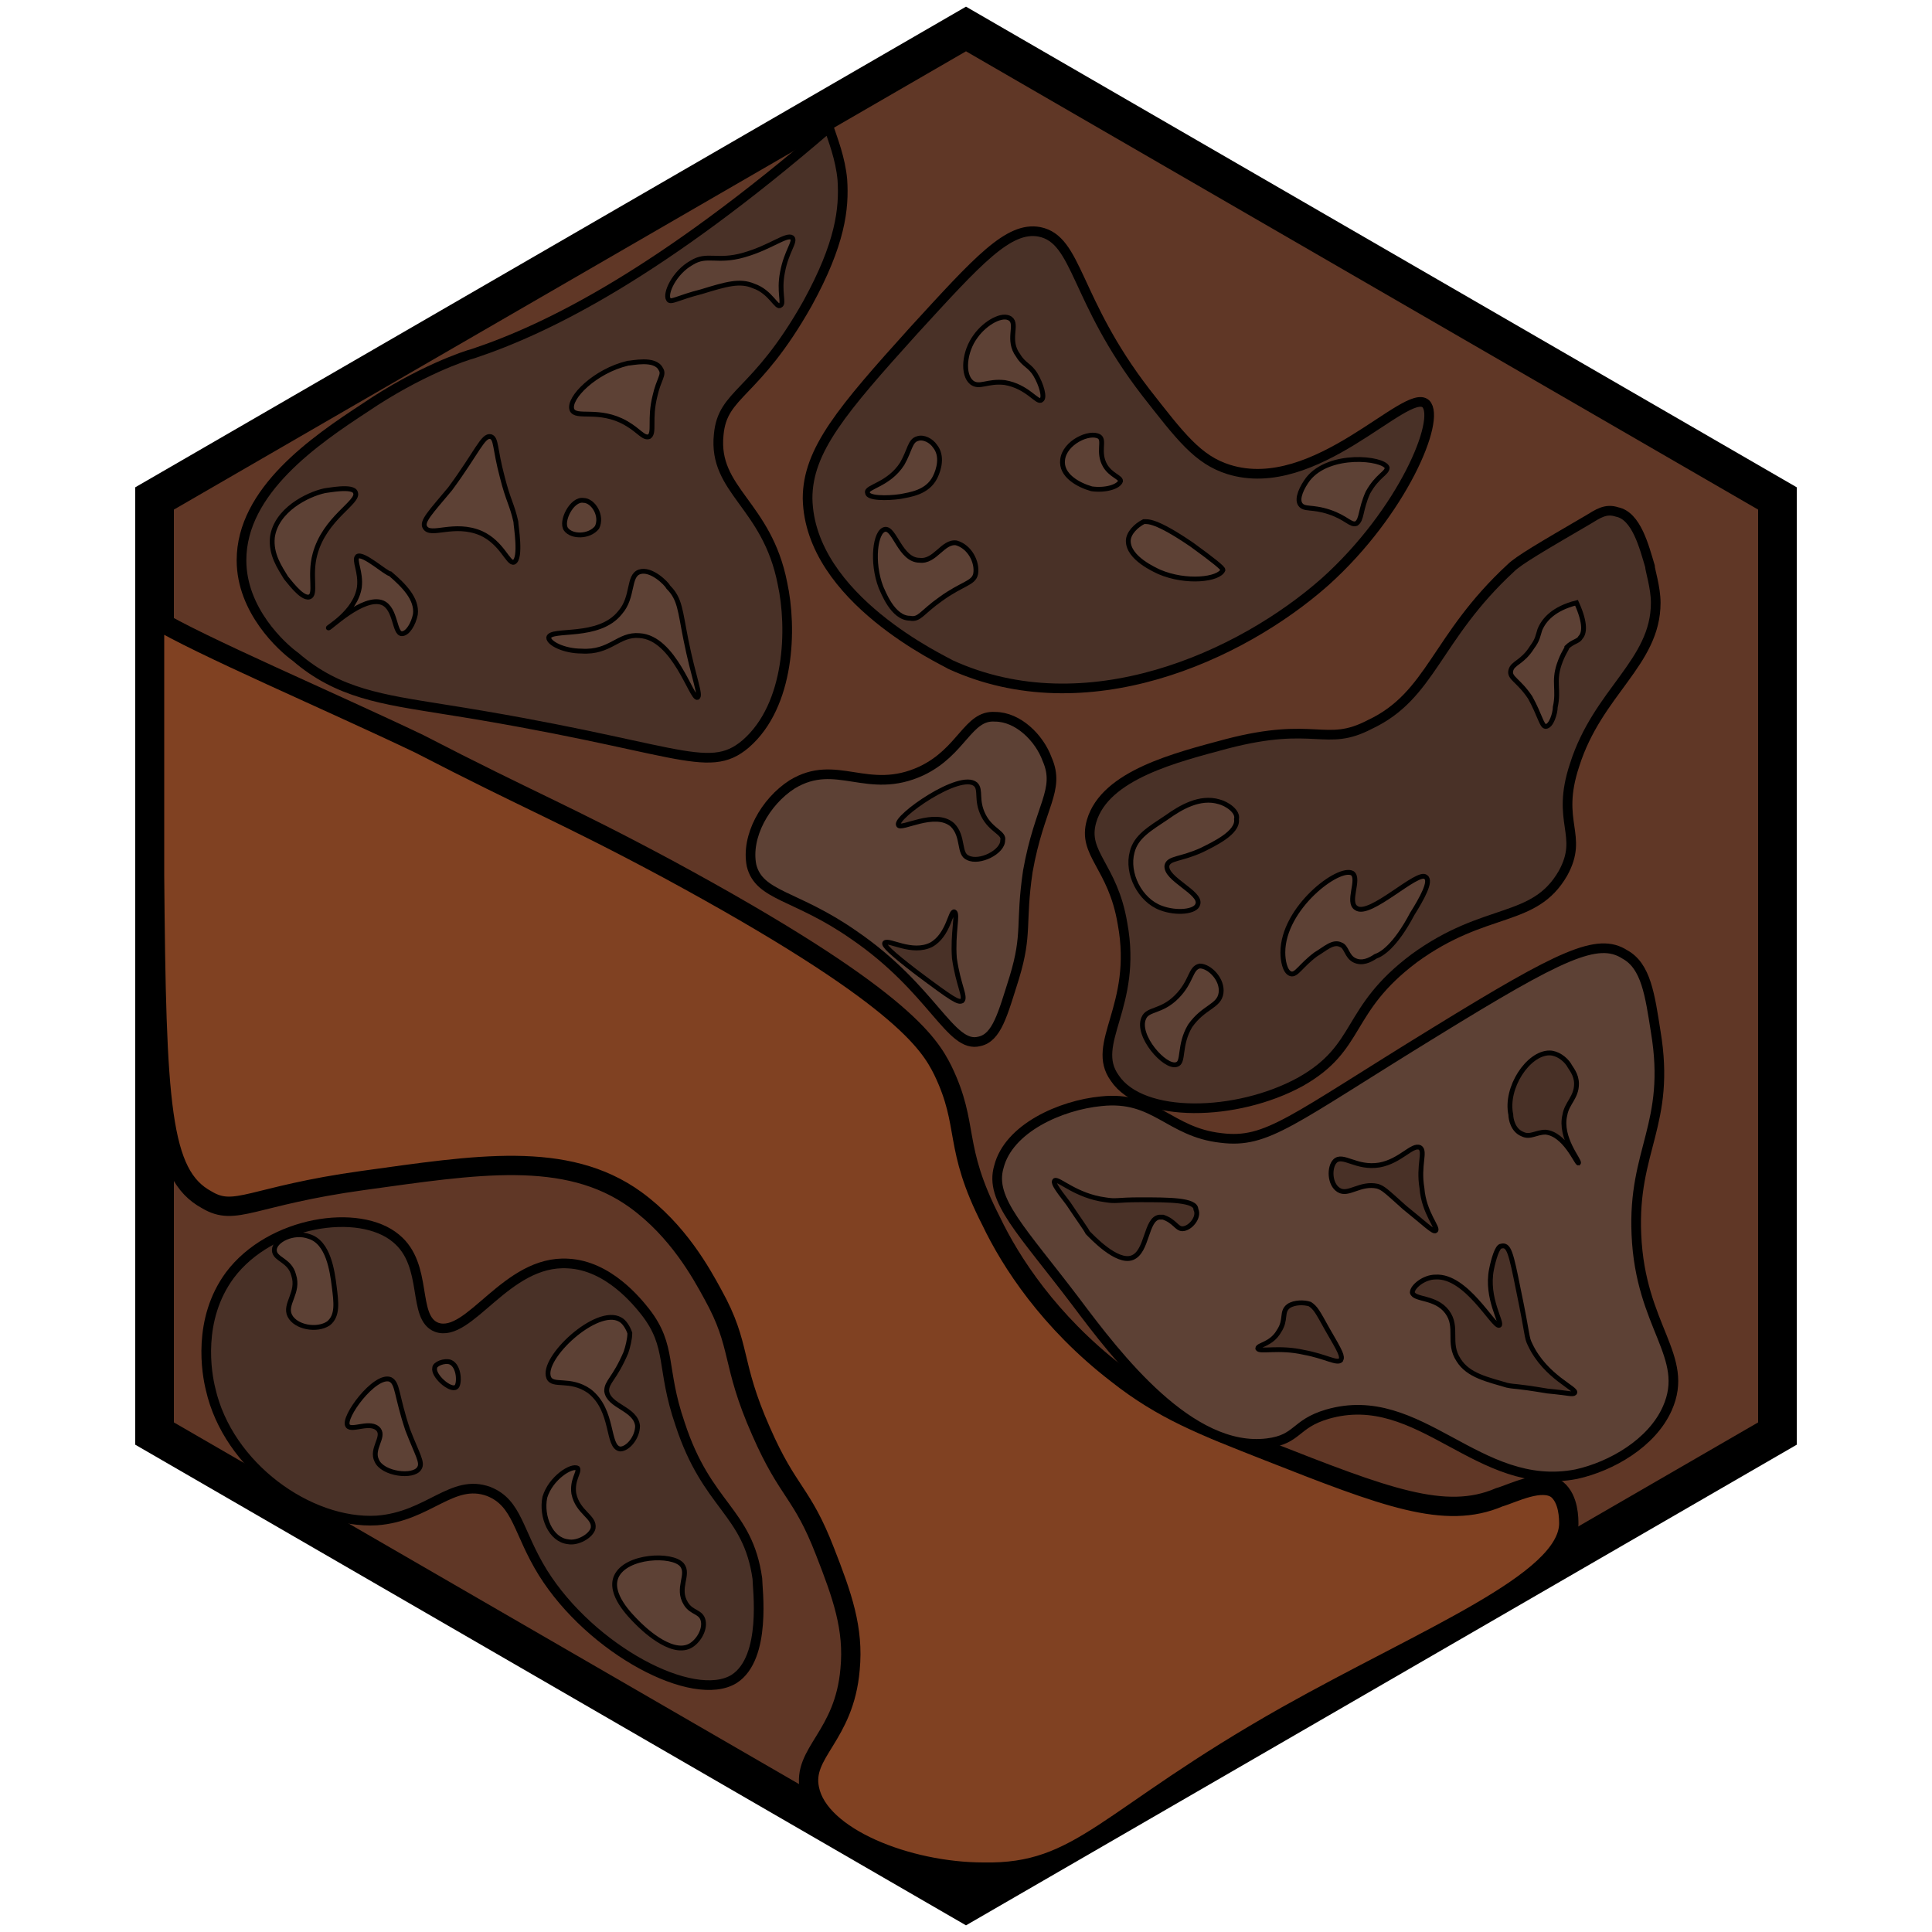 <?xml version="1.0" encoding="utf-8"?>
<!-- Generator: Adobe Illustrator 26.0.3, SVG Export Plug-In . SVG Version: 6.00 Build 0)  -->
<svg version="1.1" id="Ebene_2_00000074422167821747138070000012155992511794515371_"
	 xmlns="http://www.w3.org/2000/svg" xmlns:xlink="http://www.w3.org/1999/xlink" x="0px" y="0px" viewBox="0 0 100 100"
	 style="enable-background:new 0 0 100 100;" xml:space="preserve">
<style type="text/css">
	.st0{fill:#603726;stroke:#000000;stroke-width:2;stroke-miterlimit:10;}
	.st1{fill:#804122;stroke:#000000;stroke-miterlimit:10;}
	.st2{fill:#493127;stroke:#000000;stroke-width:0.5;stroke-miterlimit:10;}
	.st3{fill:#5D4135;stroke:#000000;stroke-width:0.5;stroke-miterlimit:10;}
	.st4{fill:#5D4135;stroke:#000000;stroke-width:0.25;stroke-miterlimit:10;}
	.st5{fill:#493127;stroke:#000000;stroke-width:0.25;stroke-miterlimit:10;}
</style>
<polygon class="st0" points="8,74.2 50,98.5 92,74.2 92,25.8 50,1.5 8,25.8 "/>
<path class="st1" d="M8,45.3c0.1,11.9,0.3,15.5,2.7,16.8c1.5,0.9,2.3-0.2,8.1-1c5.8-0.8,10.5-1.6,14.1,1c2.2,1.6,3.4,3.8,4,4.9
	c1.5,2.7,0.9,3.5,2.5,7.1c1.4,3.2,2.1,3.1,3.3,6.2c0.9,2.3,1.5,4,1.3,6.1c-0.3,3.5-2.5,4.3-2.1,6.2c0.5,2.5,5.1,4.3,9,4.3
	c5.1,0.1,6.3-2.8,15.7-8.1c7.3-4.1,14.5-6.9,14.6-9.9c0-0.3,0-1.3-0.6-1.8c-0.8-0.6-2.3,0.2-3,0.4c-2.8,1.2-5.9,0-12-2.4
	c-3.3-1.3-5.4-2.1-7.8-4c-3.5-2.7-5.5-5.8-6.5-7.9c-2-3.9-1.1-4.9-2.5-7.8c-0.7-1.4-2.2-3.9-14.2-10.4c-5.4-2.9-7.1-3.5-12.9-6.5
	C17.1,36.3,10.3,33.4,8,32C8,35.6,8,40.1,8,45.3z"/>
<path class="st2" d="M24.5,18.3c-0.4,0.1-2.8,0.9-5.6,2.8c-2.6,1.7-6.4,4.3-6.4,7.9c0,2.6,2.1,4.5,2.8,5c2.2,1.9,4.5,2.2,7.6,2.7
	c12.1,1.9,13.7,3.5,15.7,1.8c2.3-2,2.4-6,1.9-8.3c-0.8-4.1-3.6-4.8-3.3-7.7c0.2-2.2,1.9-2,4.6-6.8c1.7-3.1,1.9-4.9,1.8-6.4
	c-0.1-1.1-0.5-2.1-0.7-2.7C34.2,14.1,28.4,17,24.5,18.3z"/>
<path class="st2" d="M47.3,17.1c-3.7,4.1-5.5,6.2-5.5,8.7c0.1,5.2,7.1,8.4,7.4,8.6c7,3.2,15-0.4,19.4-4.3c4-3.6,6-8.4,5.2-9.2
	c-1-0.9-5.7,4.8-10.2,3.4c-1.6-0.5-2.5-1.7-4.3-4c-3.7-4.8-3.5-7.9-5.5-8.3C52.2,11.7,50.6,13.5,47.3,17.1z"/>
<path class="st2" d="M82.2,26.9c-2.4,1.4-3.6,2.1-4,2.5c-3.9,3.6-4.1,6.6-7.3,8.1c-2.3,1.2-2.8-0.2-7.4,1c-2.6,0.7-6.3,1.6-7,4
	c-0.5,1.7,1.1,2.3,1.6,5.3c0.8,4.3-1.7,6.2-0.4,8c1.4,2.1,6.3,2,9.6,0.2c3.2-1.8,2.3-3.7,5.9-6.4c3.7-2.7,6.2-1.8,7.7-4.4
	c1.1-2-0.4-2.6,0.6-5.6c1.2-3.8,4.2-5.3,4.2-8.4c0-0.8-0.3-1.7-0.3-1.9c-0.3-1-0.7-2.6-1.7-2.8C83.1,26.3,82.7,26.6,82.2,26.9z"/>
<path class="st3" d="M47.7,39.9c-2.8,1.3-4.4-0.7-6.7,0.7c-1.4,0.9-2.4,2.7-2.1,4.2c0.4,1.6,2.3,1.5,5.3,3.6c4.1,2.8,5,5.9,6.5,5.5
	c0.9-0.2,1.2-1.4,1.8-3.3c0.7-2.3,0.3-2.8,0.7-5.5c0.6-3.4,1.7-4.2,1-5.8c-0.4-1.1-1.5-2.2-2.7-2.2C50.1,37,49.8,38.9,47.7,39.9z"/>
<path class="st3" d="M74.3,53.4c-7.5,4.6-8.7,5.8-11.1,5.5c-2.7-0.3-3.4-2.2-6.2-1.9c-2.1,0.2-4.8,1.4-5.3,3.4c-0.5,1.7,1.2,3.3,4,7
	c2.1,2.8,5.9,7.8,9.9,7.3c1.6-0.2,1.4-1,3.1-1.5c4.8-1.4,7.8,4.1,12.9,3.1c1.8-0.4,3.9-1.6,4.7-3.4c1.2-2.7-1.4-4.2-1.6-9
	c-0.2-4.4,1.8-5.7,1-10.5c-0.3-1.9-0.5-3.4-1.6-4C82.7,48.5,80.8,49.4,74.3,53.4z"/>
<path class="st2" d="M22.6,68.7c-1.3-0.5-0.4-3.2-2.1-4.6c-1.9-1.6-6.5-0.9-8.6,1.9c-1.7,2.3-1.2,5.1-1,5.9c0.9,4,5.1,7,8.6,6.8
	c2.7-0.2,3.9-2.2,5.8-1.5c1.5,0.6,1.5,2.1,2.8,4.2c2.5,4,7.8,6.8,9.9,5.5c1.7-1.1,1.2-4.7,1.2-5.2c-0.5-3.5-2.6-3.7-4-8
	c-1-2.9-0.4-4-1.8-5.8c-0.4-0.5-1.9-2.4-4-2.5C26.2,65.2,24.3,69.3,22.6,68.7z"/>
<path class="st4" d="M79.7,32.6c-0.1,0.3-0.1,0.5-0.4,0.9c-0.5,0.8-1,0.8-1.1,1.2c-0.1,0.4,0.4,0.5,1,1.4c0.5,0.9,0.6,1.5,0.8,1.5
	c0.3,0,0.5-0.7,0.5-1c0.2-0.9-0.1-1.3,0.2-2.2c0.2-0.6,0.4-0.8,0.4-0.9c0.3-0.3,0.6-0.3,0.7-0.5c0.2-0.2,0.3-0.7-0.2-1.8
	C80.4,31.5,79.9,32.1,79.7,32.6z"/>
<path class="st4" d="M70.2,47c-0.5-0.3,0.2-1.5-0.2-1.8c-0.7-0.4-3.6,1.8-3.6,4.1c0,0.4,0.1,1,0.4,1.1c0.3,0.1,0.5-0.4,1.3-1
	c0.5-0.3,0.9-0.7,1.3-0.5c0.3,0.1,0.3,0.6,0.7,0.8c0.4,0.2,0.8,0,1.1-0.2c0.3-0.1,1-0.5,1.9-2.2c0.5-0.8,1-1.7,0.7-1.9
	C73.4,45,70.9,47.5,70.2,47z"/>
<path class="st4" d="M63.1,41.5c-1-0.3-2,0.3-2.7,0.8c-0.9,0.6-1.6,1-1.8,1.8c-0.3,1.1,0.4,2.5,1.5,2.9c0.8,0.3,1.8,0.2,1.9-0.2
	c0.2-0.6-1.7-1.3-1.6-2c0.1-0.4,0.7-0.3,1.8-0.8c0.6-0.3,1.9-0.9,1.8-1.6C64.1,42,63.5,41.6,63.1,41.5z"/>
<path class="st4" d="M63.2,51.4c-0.1,0.7-0.9,0.7-1.6,1.7c-0.6,1-0.3,1.9-0.7,2c-0.6,0.2-2.1-1.5-1.7-2.4c0.2-0.5,0.9-0.3,1.7-1.1
	c0.8-0.8,0.7-1.5,1.2-1.6C62.6,50,63.3,50.7,63.2,51.4z"/>
<path class="st5" d="M49.3,42.7c-0.9-0.8-2.7,0.3-2.8,0c-0.2-0.4,3.2-2.8,4-2.1c0.3,0.3,0,0.8,0.4,1.6c0.4,0.8,1.1,0.9,1,1.3
	c0,0.6-1.2,1.2-1.8,0.9C49.6,44.2,49.9,43.3,49.3,42.7z"/>
<path class="st4" d="M67.7,24.8c-0.3,0.4-0.6,1-0.4,1.3c0.2,0.3,0.6,0.1,1.5,0.4c0.9,0.3,1.1,0.7,1.4,0.6c0.3-0.2,0.2-0.7,0.6-1.6
	c0.5-0.9,1-1,1-1.3C71.6,23.7,68.8,23.4,67.7,24.8z"/>
<path class="st4" d="M61.7,28.2c-1.9-1.3-2.3-1.2-2.5-1.2c-0.4,0.2-0.8,0.6-0.8,1c0,0.9,1.4,1.5,1.6,1.6c1.4,0.6,3.1,0.4,3.3-0.1
	C63.3,29.4,62.8,29,61.7,28.2z"/>
<path class="st4" d="M55,23.8c-0.1,0.8,0.8,1.3,1.5,1.5c0.7,0.1,1.4-0.1,1.5-0.4c0-0.2-0.5-0.3-0.8-0.8c-0.4-0.7,0-1.3-0.3-1.5
	C56.4,22.3,55.1,22.9,55,23.8z"/>
<path class="st4" d="M52.3,16.5c-0.4-0.3-1.3,0.2-1.8,0.9c-0.6,0.8-0.7,2-0.2,2.4c0.4,0.3,0.8-0.1,1.7,0c1.2,0.2,1.7,1.1,1.9,0.9
	c0.2-0.1,0-0.8-0.3-1.3c-0.3-0.5-0.6-0.5-0.9-1C52.1,17.6,52.7,16.8,52.3,16.5z"/>
<path class="st4" d="M47.5,22.7c-0.4,0.1-0.4,0.6-0.8,1.3c-0.7,1.1-1.9,1.2-1.8,1.5c0,0.3,1,0.3,1.7,0.2c0.5-0.1,1.4-0.2,1.8-1
	c0.2-0.4,0.4-1.1,0-1.6C48.2,22.8,47.8,22.6,47.5,22.7z"/>
<path class="st5" d="M48.2,48.9c-1,0.5-2.2-0.3-2.4-0.1c-0.1,0.1,0.3,0.5,1.6,1.5c2,1.5,2.2,1.6,2.4,1.5c0.2-0.2-0.2-0.8-0.4-2.2
	c-0.1-1.3,0.2-2.3,0-2.4C49.2,47.1,49.1,48.4,48.2,48.9z"/>
<path class="st5" d="M81.6,56.1c0,0.7-0.5,1-0.6,1.6c-0.3,1.2,0.8,2.4,0.7,2.5c-0.1,0-0.7-1.5-1.7-1.6c-0.5,0-0.8,0.3-1.2,0.1
	c-0.5-0.2-0.6-0.8-0.6-1c-0.3-1.4,0.9-3.2,2-3.2c0.4,0,0.8,0.3,1,0.6C81.3,55.3,81.6,55.6,81.6,56.1z"/>
<path class="st5" d="M71.4,60.3c-1.2,0.2-1.9-0.6-2.3-0.2c-0.3,0.3-0.3,1.2,0.2,1.5c0.5,0.3,1.1-0.4,2-0.2c0.3,0.1,0.4,0.2,1.4,1.1
	c1,0.8,1.5,1.3,1.6,1.2c0.2-0.1-0.6-0.9-0.7-2.2c-0.2-1.2,0.2-1.9-0.1-2.1C73.1,59.2,72.5,60.1,71.4,60.3z"/>
<path class="st5" d="M59,62.1c-1.2,0-1.2,0.1-1.8,0c-1.5-0.2-2.4-1.1-2.6-1c-0.1,0.1,0,0.3,0.7,1.2c0.6,0.9,0.9,1.3,1,1.5
	c0.2,0.2,1.5,1.6,2.3,1.3c0.8-0.3,0.7-2,1.4-2.1c0.1,0,0.1,0,0.2,0c0.6,0.2,0.7,0.6,1,0.6c0.4,0,0.9-0.6,0.7-1
	C61.9,62.1,60.5,62.1,59,62.1z"/>
<path class="st5" d="M78.6,66.8c0.5,2.4,0.4,2.4,0.6,2.8c0.8,1.7,2.5,2.3,2.3,2.5c-0.1,0.1-0.3,0-1.4-0.1c-1.8-0.3-1.6-0.2-2.1-0.3
	c-1-0.3-2-0.5-2.5-1.3c-0.6-0.9,0-1.7-0.6-2.5c-0.6-0.8-1.7-0.6-1.8-1c0-0.3,0.6-0.8,1.2-0.8c1.6-0.1,3,2.6,3.3,2.5
	c0.2-0.1-0.7-1.4-0.4-2.9c0.1-0.5,0.3-1.2,0.5-1.2C78.1,64.4,78.2,64.8,78.6,66.8z"/>
<path class="st5" d="M65.1,69.8c0-0.2,0.7-0.2,1.1-0.9c0.4-0.6,0.1-1,0.5-1.3c0.3-0.2,0.8-0.2,1.1-0.1c0.3,0.2,0.4,0.4,0.9,1.3
	c0.7,1.2,0.8,1.4,0.7,1.6c-0.2,0.2-0.8-0.2-1.9-0.4C66.2,69.7,65.2,70,65.1,69.8z"/>
<path class="st4" d="M50.5,29.7c-0.1,0.5-0.7,0.5-1.8,1.3c-1,0.7-1.1,1.1-1.6,1c-0.9,0-1.4-1.4-1.5-1.6c-0.5-1.3-0.3-2.9,0.2-3
	c0.5-0.1,0.8,1.6,1.8,1.6c0.8,0.1,1.2-1,1.9-0.9C50.2,28.3,50.6,29.1,50.5,29.7z"/>
<path class="st4" d="M38.5,13.2c-1.4,0.4-1.9-0.1-2.7,0.4c-0.9,0.5-1.4,1.6-1.2,1.9c0.1,0.2,0.5-0.1,1.7-0.4c1.3-0.4,2-0.6,2.7-0.3
	c0.9,0.3,1.2,1.2,1.4,1c0.2-0.1-0.1-0.7,0.1-1.7c0.2-1.1,0.7-1.6,0.5-1.8C40.7,12.1,39.9,12.8,38.5,13.2z"/>
<path class="st4" d="M32.5,18.8c-1.7,0.4-3.1,1.8-2.9,2.4c0.2,0.5,1.4-0.1,2.8,0.7c0.7,0.4,0.9,0.8,1.2,0.7c0.3-0.2,0-0.9,0.3-2.1
	c0.2-0.9,0.5-1.1,0.3-1.4C33.9,18.5,32.7,18.8,32.5,18.8z"/>
<path class="st4" d="M29.3,27.4c0.3,0.4,1.2,0.4,1.6-0.1c0.3-0.6-0.2-1.4-0.7-1.4C29.6,25.8,29,27,29.3,27.4z"/>
<path class="st4" d="M33.1,29.6c-0.6,0.2-0.3,1.3-1,2.1c-1.1,1.4-3.6,0.8-3.7,1.3c0,0.3,0.8,0.7,1.7,0.7c1.5,0.1,1.9-0.9,3-0.8
	c1.8,0.1,2.7,3.3,3,3.2c0.2-0.1-0.2-1-0.6-3c-0.3-1.5-0.3-2.1-0.9-2.7C34.5,30.2,33.7,29.4,33.1,29.6z"/>
<path class="st4" d="M22,27.3c-0.2-0.3,0.3-0.8,1.3-2c1.4-1.9,1.7-2.8,2.1-2.7c0.3,0.1,0.2,0.6,0.6,2.1c0.3,1.2,0.5,1.4,0.7,2.3
	c0,0.2,0.3,1.9-0.1,2.1c-0.3,0.1-0.6-1-1.7-1.5C23.5,27,22.3,27.8,22,27.3z"/>
<path class="st4" d="M18.5,28.8c-0.2,0.2,0.2,0.8,0.1,1.6c-0.2,1.3-1.7,2.1-1.6,2.1c0,0.1,1.8-1.7,2.8-1.3c0.7,0.3,0.6,1.6,1,1.6
	c0.3,0,0.6-0.5,0.7-1c0.1-0.8-0.6-1.5-1.3-2.1C20,29.7,18.8,28.6,18.5,28.8z"/>
<path class="st4" d="M16.8,25.4c-0.9,0.2-2.5,1-2.7,2.4c-0.1,0.9,0.4,1.6,0.7,2.1c0.1,0.1,0.8,1.1,1.2,1c0.4-0.1,0-1.1,0.3-2.2
	c0.5-1.9,2.3-2.7,2.1-3.2C18.3,25.1,16.9,25.4,16.8,25.4z"/>
<path class="st4" d="M28.4,71.3c0.2,0.5,1.1,0,2.1,0.7c1.3,1,0.9,2.9,1.6,3c0.4,0,0.9-0.6,0.9-1.2c-0.1-0.9-1.5-1-1.6-1.8
	c0-0.5,0.4-0.6,1-2c0.1-0.3,0.2-0.7,0.2-1c-0.1-0.3-0.3-0.6-0.5-0.7C30.9,67.6,28,70.3,28.4,71.3z"/>
<path class="st4" d="M28.2,77.5c-0.2,1,0.3,2.2,1.2,2.3c0.5,0.1,1.2-0.3,1.3-0.7c0.1-0.6-0.8-0.8-1-1.8c-0.1-0.7,0.3-1.1,0.2-1.3
	C29.6,75.8,28.5,76.5,28.2,77.5z"/>
<path class="st4" d="M31.9,81.6c-0.4,0.9,0.7,2,1.1,2.4c0.2,0.2,1.7,1.7,2.7,1.2c0.4-0.2,0.8-0.8,0.7-1.3s-0.6-0.4-0.9-0.9
	c-0.5-0.8,0.2-1.5-0.2-2C34.8,80.4,32.4,80.5,31.9,81.6z"/>
<path class="st4" d="M18,73.8c0.2,0.3,1.2-0.3,1.6,0.2c0.3,0.4-0.4,1-0.1,1.6c0.3,0.7,1.9,0.9,2.2,0.4c0.2-0.3-0.1-0.7-0.6-2
	c-0.6-1.8-0.5-2.4-0.9-2.6C19.4,71.1,17.7,73.4,18,73.8z"/>
<path class="st4" d="M22.5,70.8c-0.1,0.4,0.8,1.2,1.1,1c0.2-0.1,0.2-1.1-0.3-1.3C23,70.4,22.5,70.6,22.5,70.8z"/>
<path class="st4" d="M16,64c-0.8-0.3-1.8,0.2-1.8,0.7c0,0.5,0.8,0.5,1,1.3c0.3,0.9-0.5,1.5-0.2,2.1c0.3,0.6,1.4,0.8,2,0.4
	c0.5-0.4,0.4-1.1,0.3-1.9C17.2,65.8,17,64.3,16,64z"/>
</svg>
